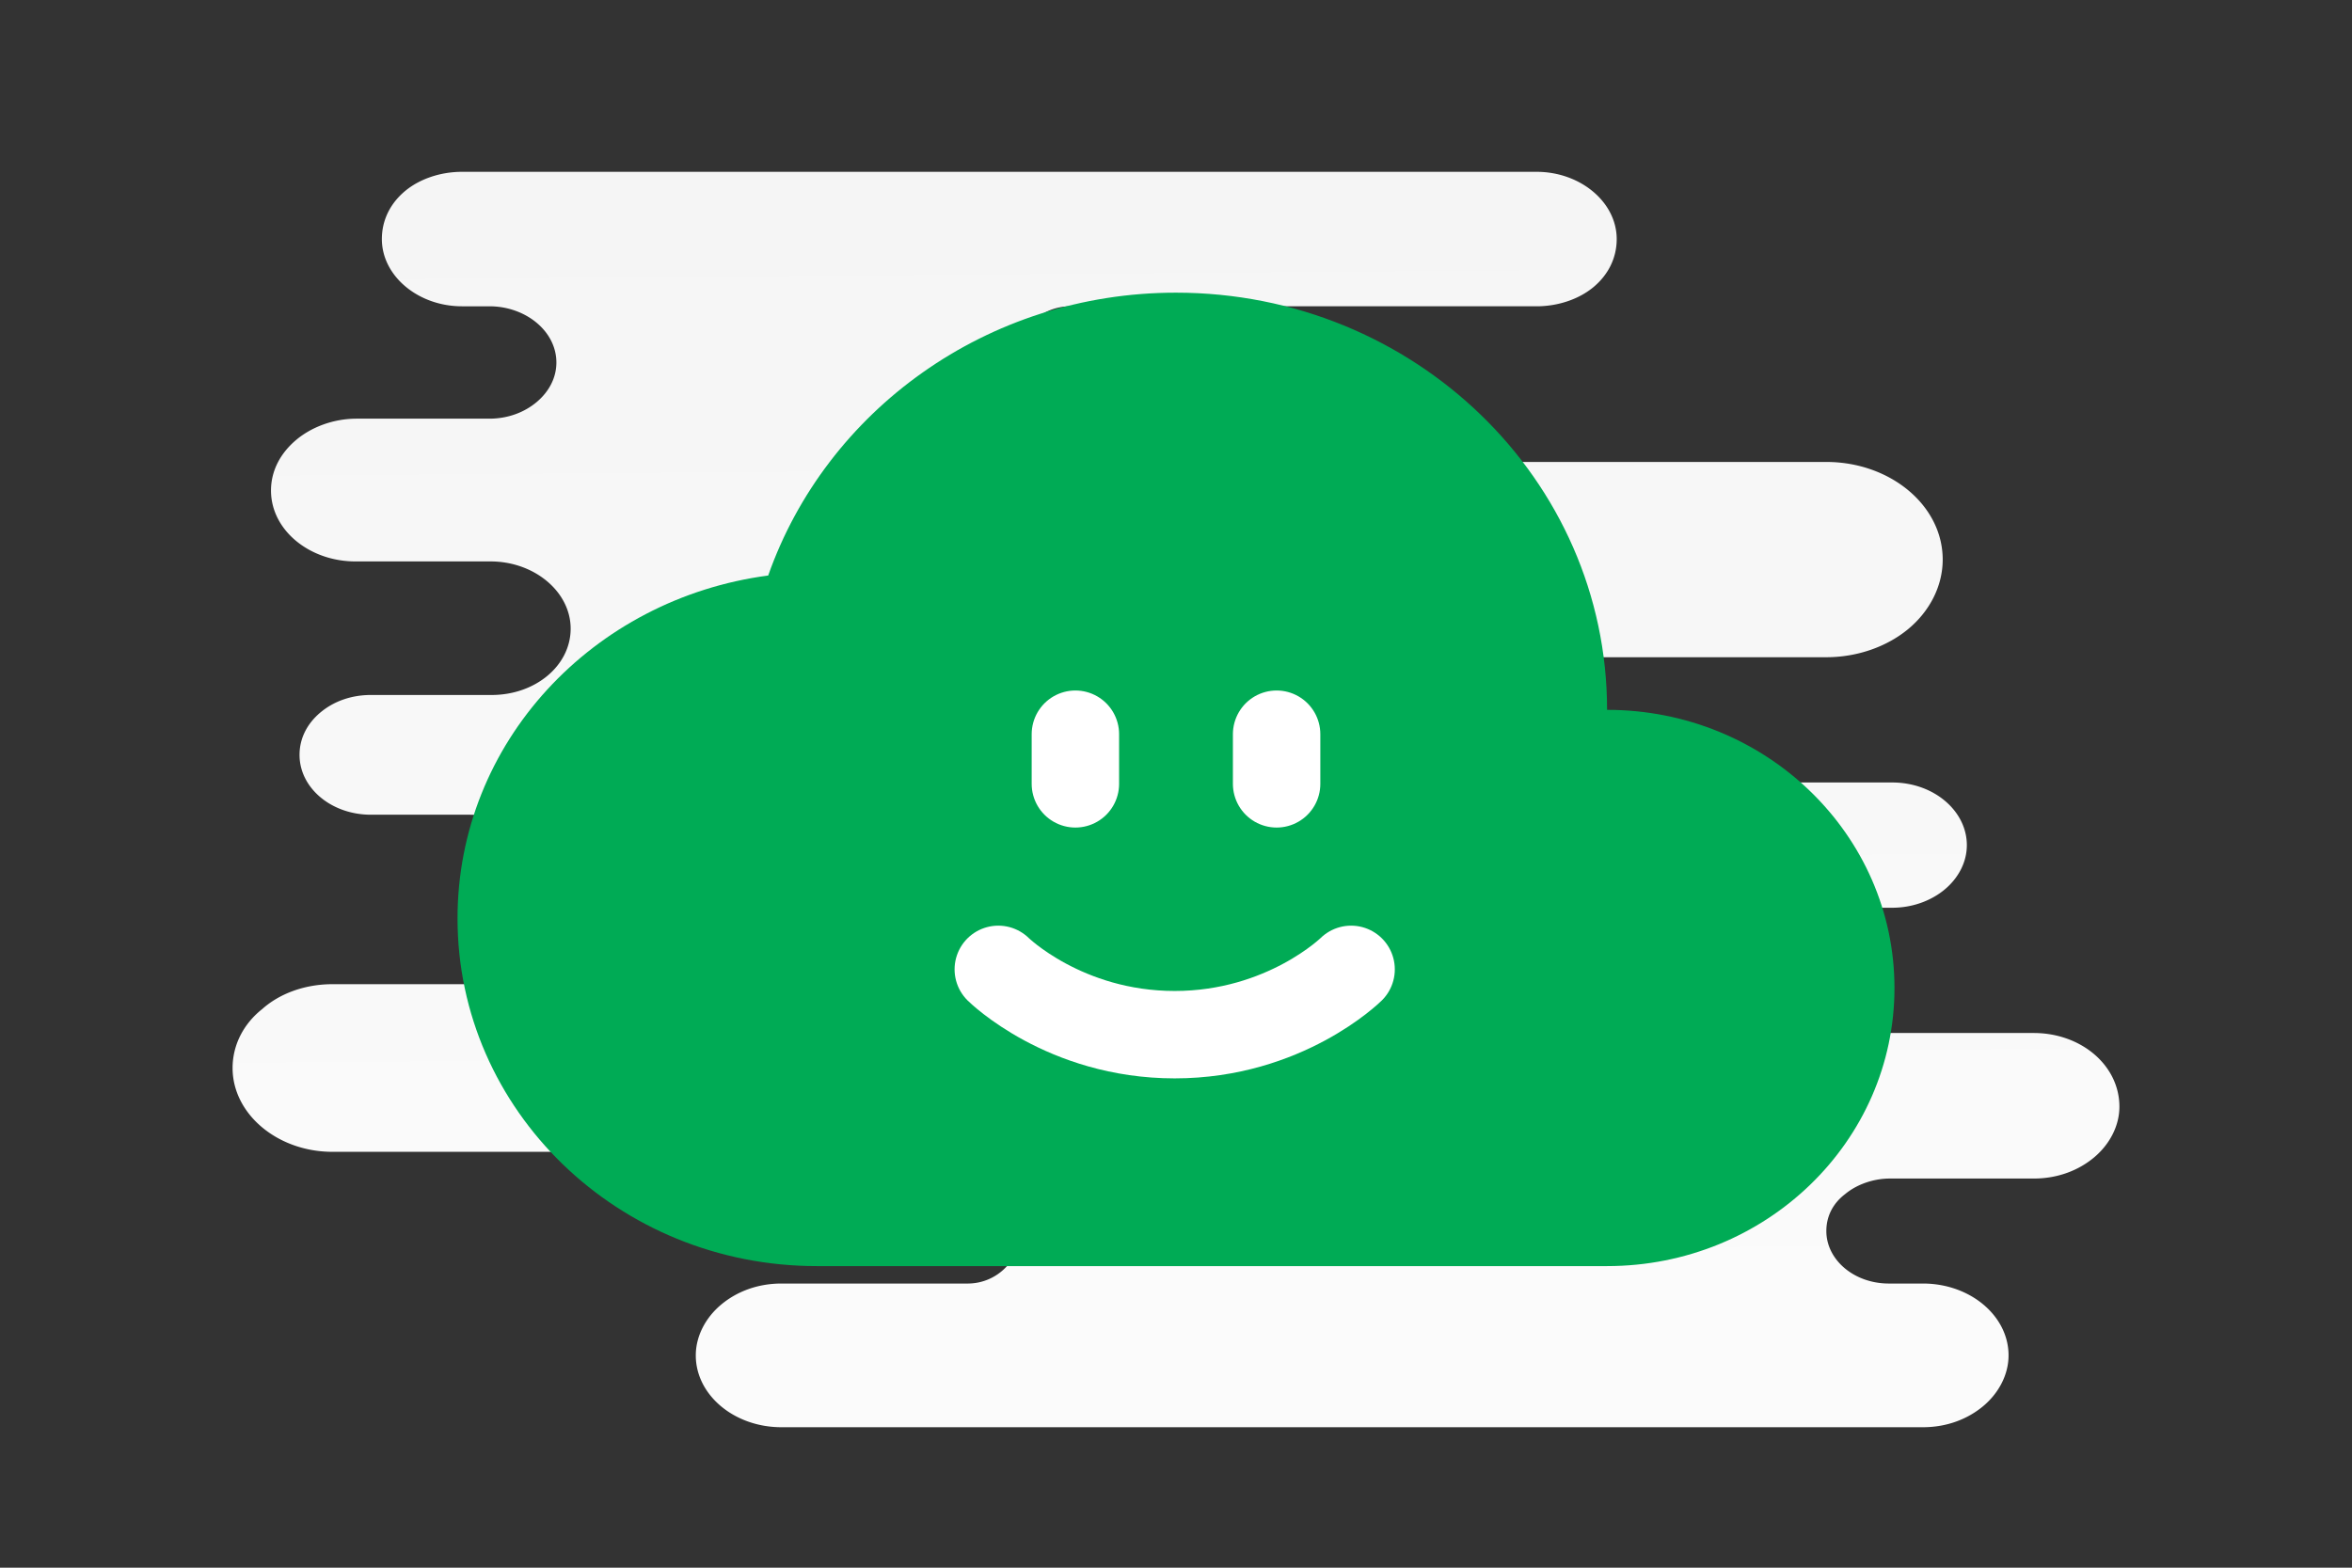 <svg width="900" height="600" viewBox="0 0 900 600" fill="none" xmlns="http://www.w3.org/2000/svg"><rect x="0" y="0" width="900" height="600" fill="#333333" stroke="none"/><path fill="transparent" d="M0 0h900v600H0z"/><path d="M778.239 395.362h-63.422c-15.54 0-28.56-10.575-28.56-23.971 0-6.697 3.36-12.69 8.4-16.92 5.04-4.23 12.18-7.051 20.16-7.051h9.241c7.98 0 15.12-2.82 20.16-7.05 5.04-4.23 8.4-10.223 8.4-16.921 0-13.043-12.6-23.97-28.56-23.97H530.344c-5.06 0-8.312-6.221-8.312-11.281 0-12.69-12.18-22.913-27.301-22.913h-72.088a6.875 6.875 0 0 1 0-13.748h276.214c12.18 0 23.521-4.231 31.501-10.928 7.98-6.698 13.02-16.216 13.02-26.439 0-20.798-20.16-37.366-44.521-37.366H556.196c-22.384 0-44.541-17.274-66.925-17.274h-79.652c-11.681 0-21.151-9.469-21.151-21.15 0-11.682 9.47-21.151 21.151-21.151h178.355c8.4 0 16.38-2.82 21.84-7.403 5.461-4.583 8.821-10.928 8.821-18.33 0-14.101-13.861-25.734-30.661-25.734H176.782c-8.4 0-16.38 2.82-21.84 7.402-5.46 4.583-8.82 10.928-8.82 18.331 0 14.101 13.86 25.734 30.66 25.734h10.501c13.86 0 25.62 9.518 25.62 21.503 0 5.993-2.94 11.28-7.56 15.158-4.62 3.878-10.92 6.345-18.06 6.345h-50.822c-8.82 0-17.22 3.173-23.1 8.108-5.88 4.935-9.661 11.633-9.661 19.389 0 15.158 14.701 27.143 32.341 27.143h51.662c16.8 0 30.661 11.633 30.661 25.734 0 7.05-3.36 13.395-8.821 17.978-5.46 4.583-13.02 7.403-21.42 7.403h-46.202c-7.56 0-14.28 2.467-19.32 6.697-5.04 4.231-7.98 9.871-7.98 16.216 0 12.691 12.18 22.914 27.3 22.914h37.382c21.42 0 38.641 14.453 38.641 32.431 0 8.813-4.201 17.273-11.341 22.913-7.14 5.993-16.8 9.518-27.3 9.518h-52.082c-10.5 0-20.16 3.525-26.881 9.518C93.2 391.837 89 399.945 89 408.758c0 17.626 17.22 32.079 38.221 32.079H288.04c17.76 0 35.207 9.87 52.967 9.87h29.292c11.194 0 20.269 9.075 20.269 20.27 0 11.194-9.075 20.269-20.269 20.269h-71.293c-9.24 0-17.221 3.173-23.101 8.108-5.88 4.935-9.66 11.986-9.66 19.388 0 15.158 14.7 27.496 32.761 27.496h436.812c9.24 0 17.22-3.172 23.101-8.107 5.88-4.936 9.66-11.986 9.66-19.389 0-15.158-14.701-27.496-32.761-27.496h-13.02c-13.441 0-23.941-9.165-23.941-20.093 0-5.64 2.52-10.576 7.14-14.101 4.2-3.525 10.5-5.992 17.221-5.992h55.021c9.24 0 17.221-3.173 23.101-8.108 5.88-4.935 9.66-11.986 9.66-19.388 0-15.864-14.7-28.202-32.761-28.202z" fill="url(#a)"/><path fill-rule="evenodd" clip-rule="evenodd" d="M293.952 220.267c-67.054 8.861-118.877 63.921-118.877 131.248 0 73.475 61.555 133.058 137.462 133.058h302.418c60.731 0 109.97-47.661 109.97-106.446S675.686 271.68 614.955 271.68c0-88.191-73.845-159.669-164.955-159.669-72.498 0-133.916 45.319-156.048 108.256z" fill="#00ab55"/><path d="M411.5 281v19m77-19v19m28.5 71s-25.303 25-67.5 25-67.5-25-67.5-25" stroke="#fff" stroke-width="33.453" stroke-linecap="round" stroke-linejoin="round"/><defs><linearGradient id="a" x1="465.394" y1="815.622" x2="455.534" y2="-457.012" gradientUnits="userSpaceOnUse"><stop stop-color="#fff"/><stop offset="1" stop-color="#EEE"/></linearGradient></defs></svg>